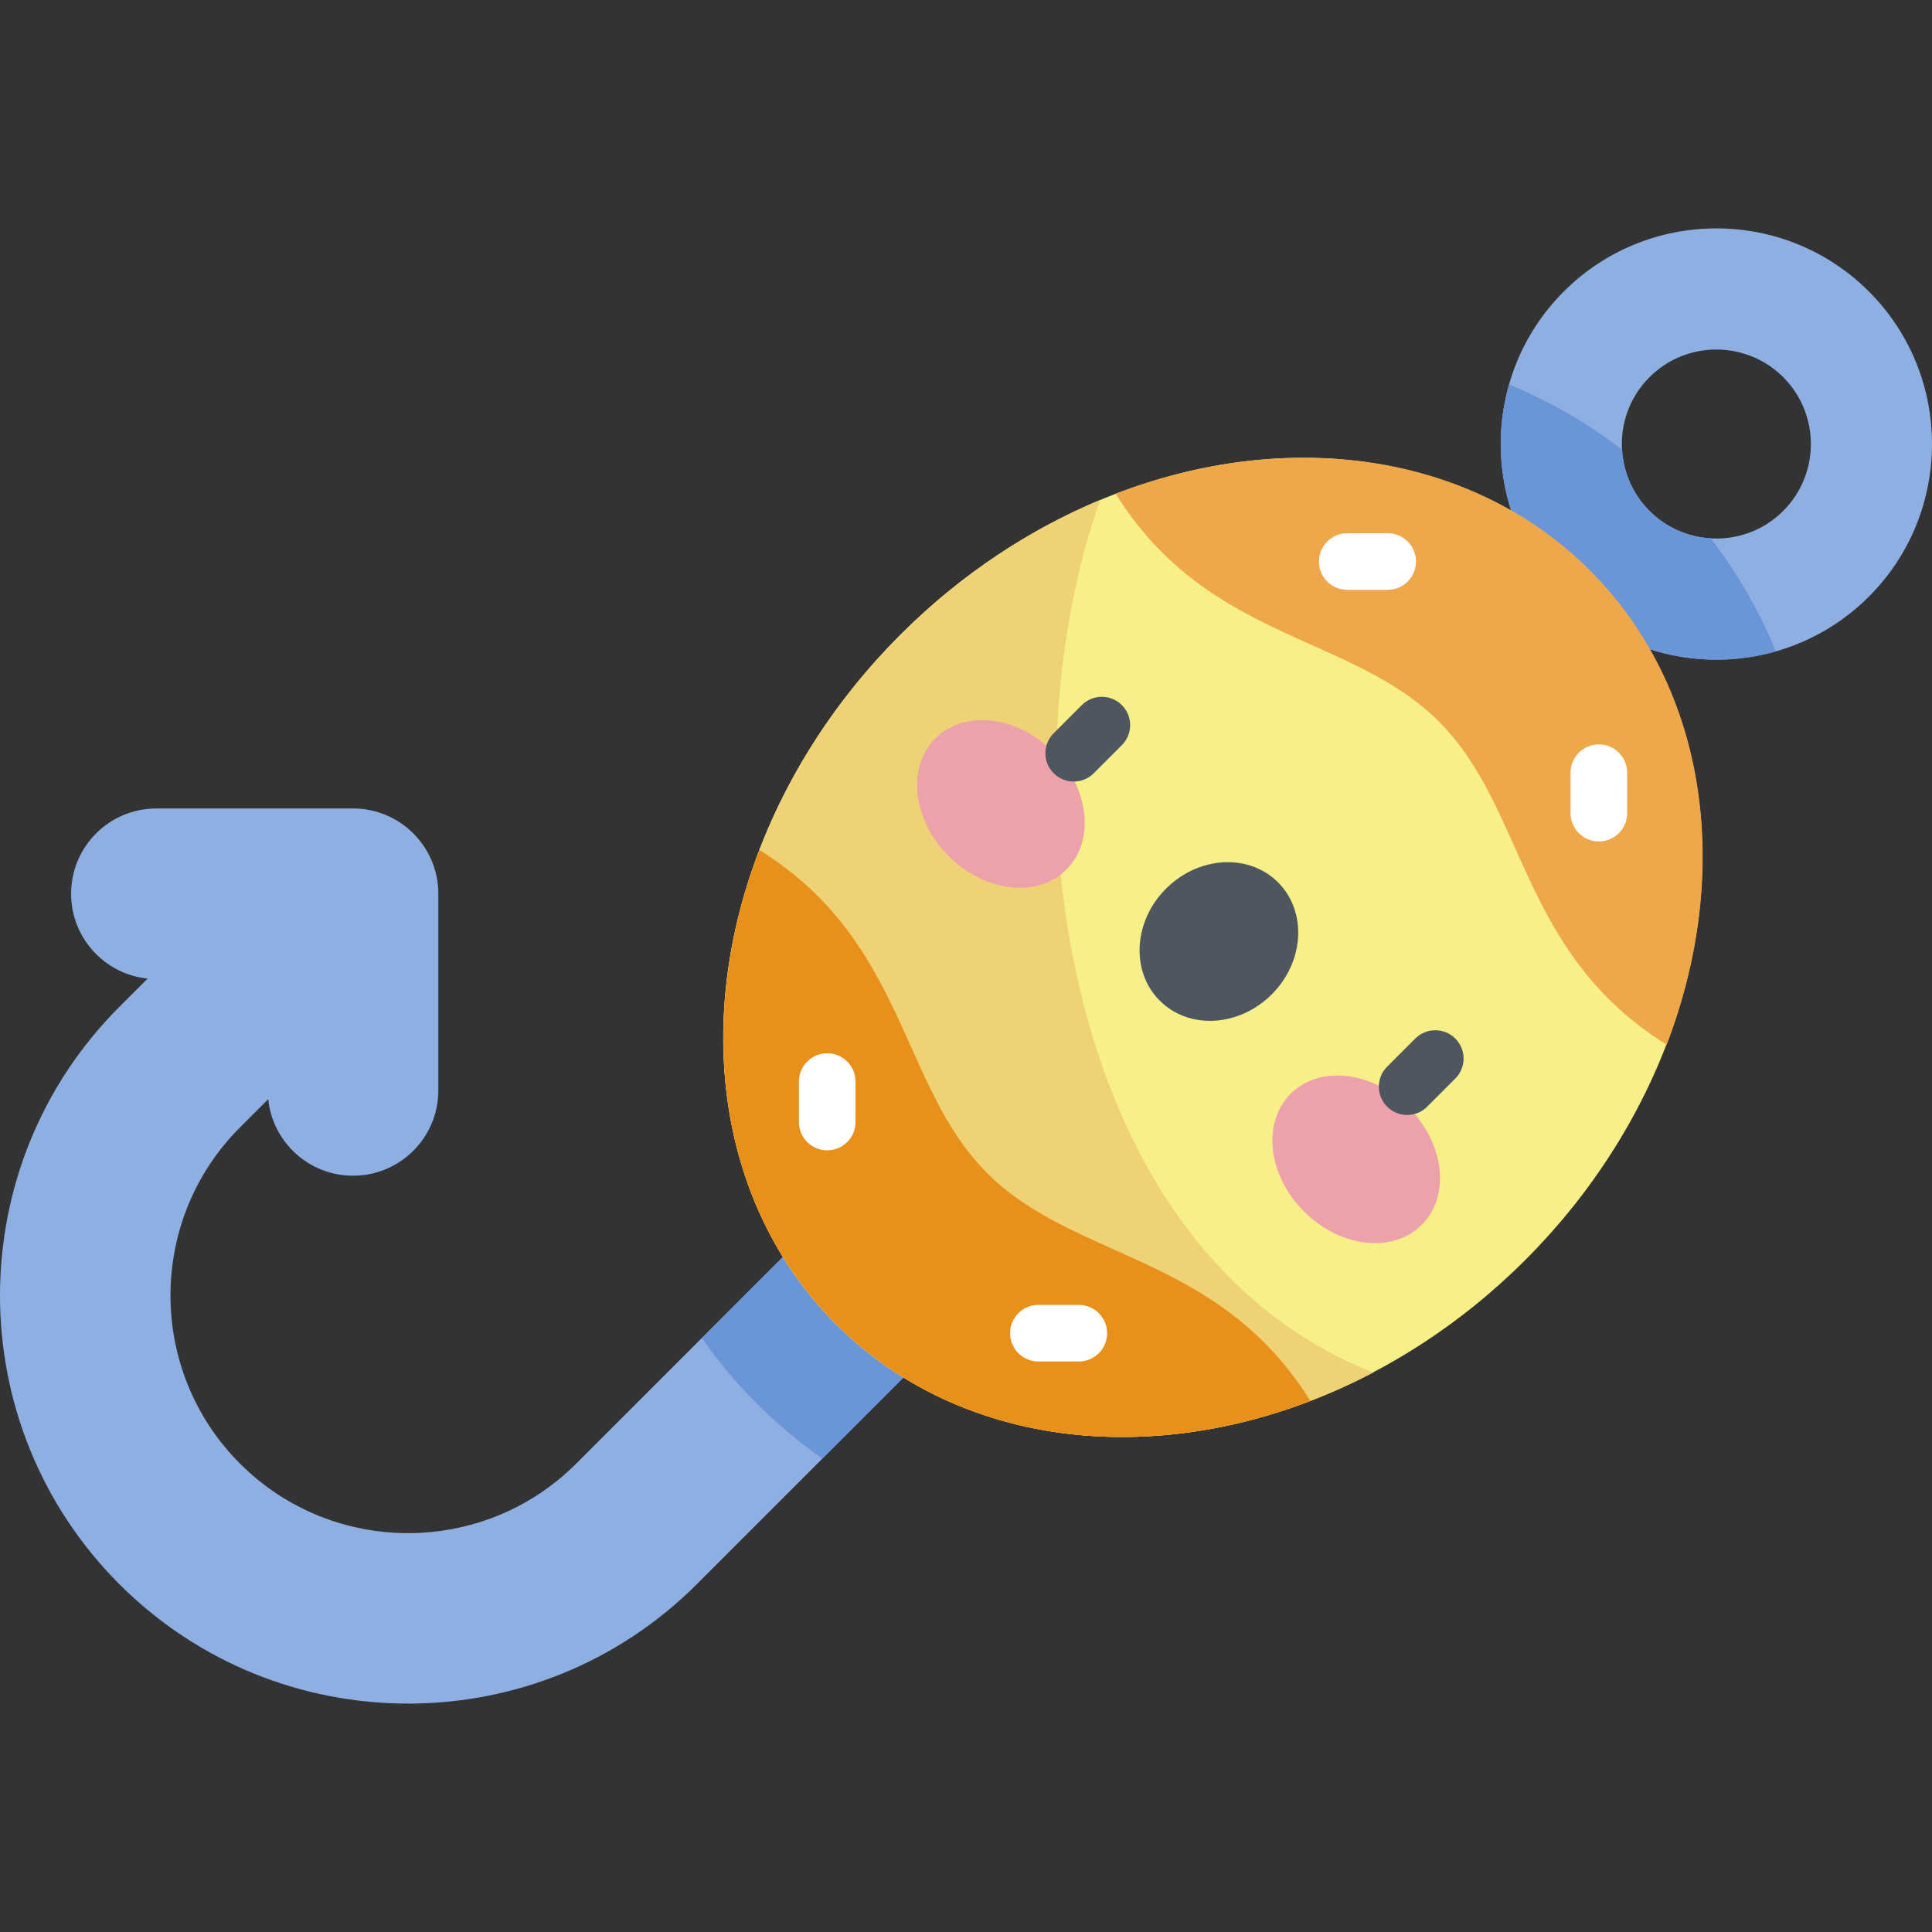 <svg id="Capa_1" enable-background="new 0 0 512 512" height="512" viewBox="0 0 512 512" width="512" xmlns="http://www.w3.org/2000/svg"><rect x="0" y="0" width="512" height="512" fill="#333333" stroke="none"/><path d="m260.711 311.817c-8.826-8.826-23.135-8.826-31.961 0l-76.054 76.054c-24.564 24.564-64.531 24.564-89.095 0s-24.564-64.531 0-89.095l7.481-7.481c1.161 11.392 10.783 20.281 22.482 20.281 12.482 0 22.599-10.12 22.599-22.601l-.001-52.123c0-12.481-10.119-22.601-22.599-22.599h-52.121c-12.482-.001-22.601 10.118-22.6 22.6 0 6.241 2.529 11.891 6.619 15.98 3.576 3.576 8.346 5.959 13.66 6.501l-7.481 7.481c-42.187 42.187-42.187 110.83 0 153.017s110.83 42.187 153.017 0l76.054-76.054c8.826-8.826 8.826-23.135 0-31.961z" fill="#8eafe2"/><path d="m260.711 311.817c-8.826-8.826-23.135-8.826-31.961 0l-42.768 42.768c4.308 6.161 9.172 11.973 14.58 17.381s11.22 10.272 17.381 14.58l42.768-42.768c8.826-8.826 8.826-23.135 0-31.961z" fill="#6a96d7"/><path d="m414.424 158.104c-22.293-22.293-22.292-58.564 0-80.857s58.564-22.292 80.856 0c22.293 22.293 22.293 58.564 0 80.856s-58.563 22.293-80.856.001zm58.147-58.147c-9.77-9.77-25.668-9.771-35.438 0-9.771 9.771-9.77 25.668 0 35.438s25.668 9.771 35.439 0c9.77-9.77 9.769-25.668-.001-35.438z" fill="#8eafe2"/><path d="m453.349 142.651c-5.907-.352-11.712-2.753-16.216-7.256s-6.904-10.309-7.256-16.215c-9.184-7.09-19.229-12.871-29.96-17.276-5.513 19.327-.685 41.008 14.507 56.2s36.873 20.02 56.2 14.507c-4.404-10.731-10.185-20.776-17.275-29.96z" fill="#6a96d7"/><ellipse cx="321.467" cy="251.061" fill="#f7ef87" rx="141.249" ry="117.153" transform="matrix(.707 -.707 .707 .707 -83.371 300.846)"/><path d="m291.574 132.474c-18.864 7.861-37.017 19.818-52.947 35.747-55.161 55.161-62.789 136.967-17.038 182.718 35.501 35.501 92.709 38.854 142.334 12.806-86.132-34.057-97.508-161.535-72.349-231.271z" fill="#efd176"/><path d="m261.621 310.907c-23.26-23.26-21.312-61.301-60.379-85.655-17.379 45.326-11.242 94.099 20.346 125.687s80.361 37.725 125.687 20.346c-24.353-39.066-62.394-37.119-85.654-60.378z" fill="#e9901b"/><path d="m381.313 191.215c-23.26-23.26-61.301-21.312-85.655-60.379 45.326-17.379 94.099-11.242 125.687 20.346s37.725 80.361 20.346 125.687c-39.066-24.353-37.118-62.394-60.378-85.654z" fill="#eea849"/><ellipse cx="265.303" cy="213.051" fill="#eda1ab" rx="19.567" ry="24.571" transform="matrix(.707 -.707 .707 .707 -72.945 249.998)"/><ellipse cx="359.477" cy="307.225" fill="#eda1ab" rx="19.567" ry="24.571" transform="matrix(.707 -.707 .707 .707 -111.953 344.172)"/><path d="m284.544 207.119c-1.92 0-3.839-.732-5.304-2.197-2.929-2.929-2.929-7.678.001-10.607l7.458-7.458c2.929-2.928 7.678-2.929 10.607.001 2.929 2.929 2.929 7.678-.001 10.607l-7.458 7.458c-1.464 1.464-3.384 2.196-5.303 2.196z" fill="#4e5660"/><path d="m337.028 263.515c8.657-8.657 9.403-21.946 1.667-29.682s-21.026-6.99-29.683 1.667-9.403 21.946-1.667 29.682c7.737 7.736 21.026 6.99 29.683-1.667z" fill="#4e5660"/><path d="m372.909 295.483c-1.919 0-3.839-.732-5.303-2.196-2.93-2.929-2.93-7.678-.001-10.607l7.457-7.457c2.93-2.929 7.679-2.929 10.606-.001 2.93 2.929 2.93 7.678.001 10.607l-7.457 7.458c-1.464 1.464-3.384 2.196-5.303 2.196z" fill="#4e5660"/><g fill="#fff"><path d="m367.752 156.314h-10.715c-4.143 0-7.5-3.358-7.5-7.5s3.357-7.5 7.5-7.5h10.715c4.142 0 7.5 3.358 7.5 7.5s-3.357 7.5-7.5 7.5z"/><path d="m423.715 222.991c-4.143 0-7.5-3.358-7.5-7.5v-10.715c0-4.142 3.357-7.5 7.5-7.5s7.5 3.358 7.5 7.5v10.715c0 4.142-3.358 7.5-7.5 7.5z"/><path d="m219.22 304.846c-4.143 0-7.5-3.358-7.5-7.5v-10.716c0-4.142 3.357-7.5 7.5-7.5s7.5 3.358 7.5 7.5v10.715c0 4.143-3.358 7.501-7.5 7.501z"/><path d="m285.897 360.809h-10.716c-4.143 0-7.5-3.358-7.5-7.5s3.357-7.5 7.5-7.5h10.716c4.143 0 7.5 3.358 7.5 7.5s-3.357 7.5-7.5 7.5z"/></g></svg>